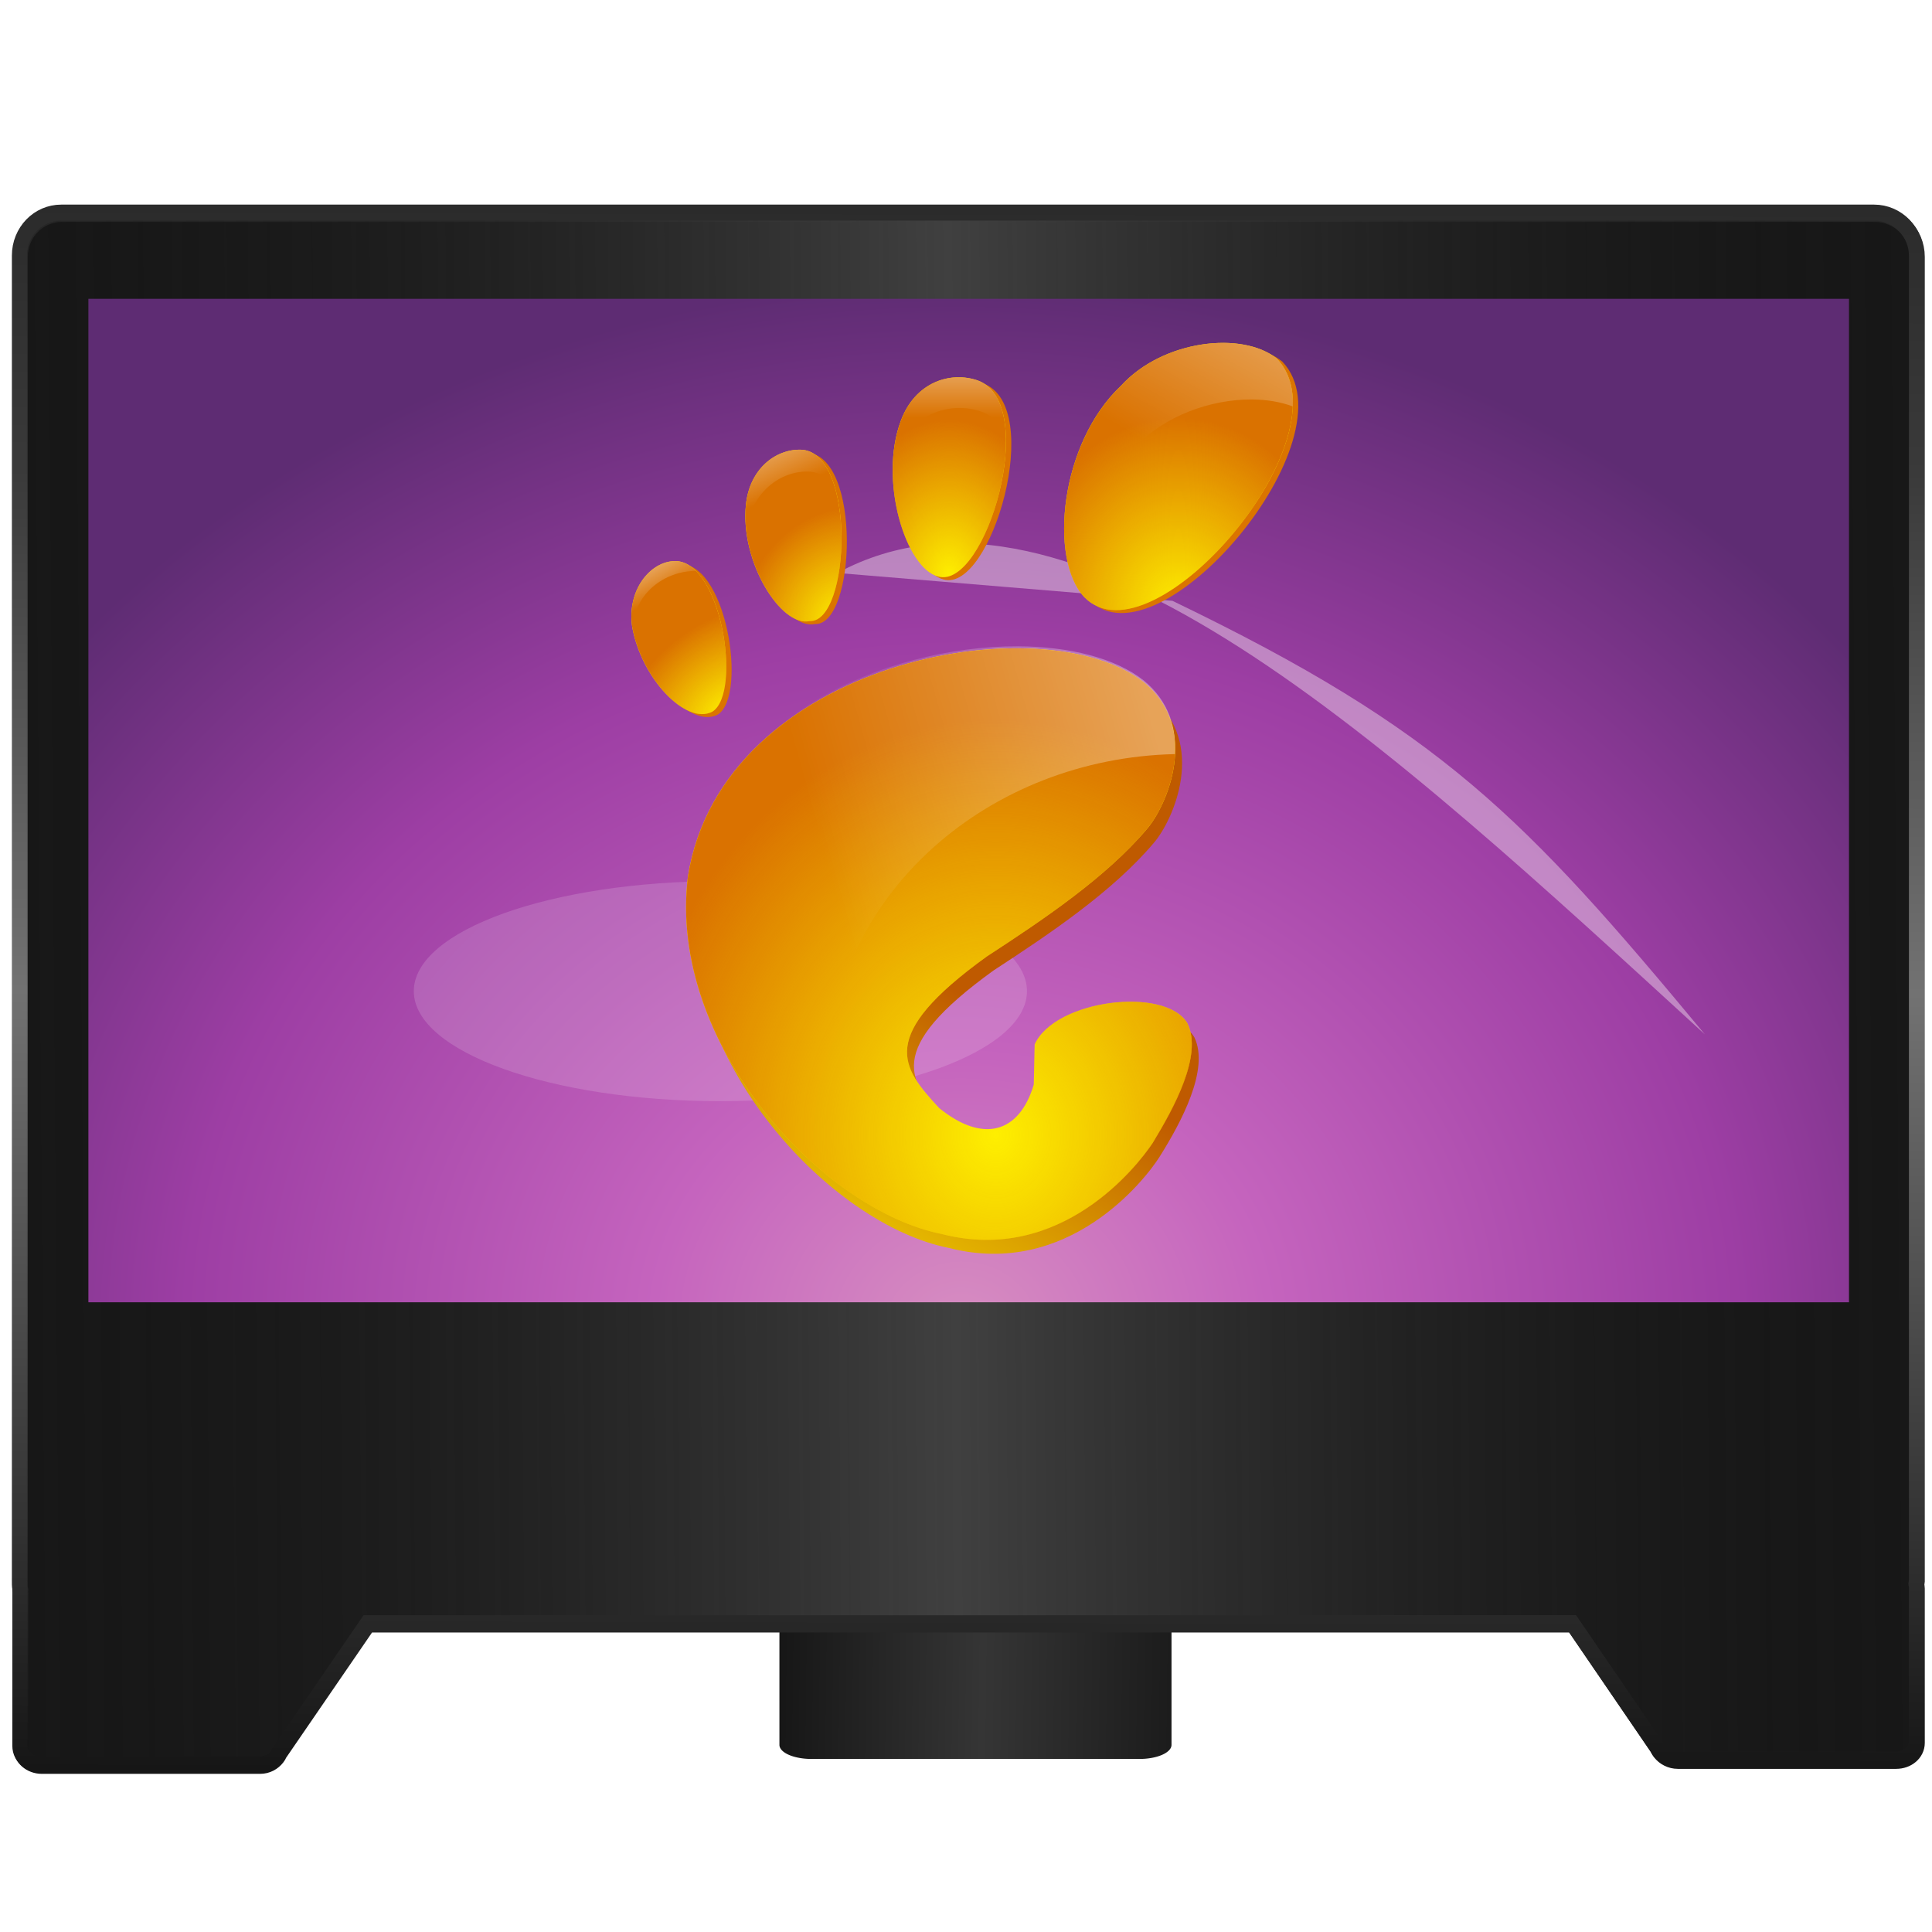 <svg xmlns="http://www.w3.org/2000/svg" viewBox="0 0 128 128" xmlns:xlink="http://www.w3.org/1999/xlink">
<defs>
<filter width="2.142" x="-.571" y="-.659" height="2.318" color-interpolation-filters="sRGB" id="filter5837-7-3">
<feGaussianBlur stdDeviation="9.287"/>
</filter>
<filter width="1.499" x="-.25" y="-.097" height="1.195" color-interpolation-filters="sRGB" id="filter3898-3-1">
<feGaussianBlur stdDeviation="2.706"/>
</filter>
<linearGradient id="linearGradient3153" xlink:href="#linearGradient8772" y1="59.404" y2="77.866" x1="44.764" x2="53.491" gradientUnits="userSpaceOnUse"/>
<linearGradient id="linearGradient8741">
<stop offset="0" stop-color="#fff" stop-opacity="0"/>
<stop offset="1" stop-color="#fff"/>
</linearGradient>
<linearGradient xlink:href="#linearGradient8741" id="linearGradient8747" y1="45.515" x1="188.014" y2="-14.233" x2="217.955" gradientUnits="userSpaceOnUse"/>
<linearGradient id="linearGradient8749">
<stop offset="0" stop-color="#fff"/>
<stop offset="1" stop-color="#fff" stop-opacity="0"/>
</linearGradient>
<linearGradient xlink:href="#linearGradient8749" id="linearGradient8755" y1="5.317" y2="35.698" x2="0" gradientUnits="userSpaceOnUse"/>
<linearGradient id="linearGradient8772">
<stop offset="0" stop-color="#fff"/>
<stop offset="1" stop-color="#fff" stop-opacity="0"/>
</linearGradient>
<linearGradient xlink:href="#linearGradient4194" id="linearGradient5015" y1="-294.645" x1="131.12" y2="-192.901" gradientUnits="userSpaceOnUse" x2="130.87"/>
<linearGradient id="linearGradient4236-29">
<stop offset="0"/>
<stop offset=".504" stop-color="#353535"/>
<stop offset="1" stop-color="#070707"/>
</linearGradient>
<linearGradient id="linearGradient8757">
<stop offset="0" stop-color="#fff"/>
<stop offset="1" stop-color="#fff" stop-opacity="0"/>
</linearGradient>
<linearGradient gradientTransform="translate(-.056 -.08)" xlink:href="#linearGradient4194" id="linearGradient5019" y1="-294.645" x1="131.12" y2="-192.901" gradientUnits="userSpaceOnUse" x2="130.87"/>
<linearGradient gradientTransform="translate(-263.304 -129.252)" xlink:href="#linearGradient5128" id="linearGradient5017" y1="-114.313" x1="306.793" y2="-115.539" gradientUnits="userSpaceOnUse" x2="458.382"/>
<linearGradient id="linearGradient4194">
<stop offset="0" stop-color="#292929"/>
<stop offset=".185" stop-color="#3a3a3a"/>
<stop offset=".312" stop-color="#515151"/>
<stop offset=".505" stop-color="#727272"/>
<stop offset="1" stop-color="#131313"/>
</linearGradient>
<linearGradient id="linearGradient5128">
<stop offset="0" stop-opacity="0"/>
<stop offset=".499" stop-color="#404040"/>
<stop offset="1" stop-opacity="0"/>
</linearGradient>
<linearGradient xlink:href="#linearGradient8757" id="linearGradient8763" y1="24.596" x1="74.593" y2="52.841" x2="86.312" gradientUnits="userSpaceOnUse"/>
<linearGradient gradientTransform="translate(137 575.862)" xlink:href="#linearGradient8634" id="linearGradient8640" y1="128.411" x1="187.145" y2="155.281" x2="100.074" gradientUnits="userSpaceOnUse"/>
<linearGradient id="linearGradient8634">
<stop offset="0" stop-color="#fff" stop-opacity=".636"/>
<stop offset="1" stop-color="#fff" stop-opacity="0"/>
</linearGradient>
<linearGradient id="linearGradient8650">
<stop offset="0" stop-color="#bf5a00"/>
<stop offset="1" stop-color="#fffa00"/>
</linearGradient>
<linearGradient xlink:href="#linearGradient8650" id="linearGradient8648" y1="751.731" x1="273.974" y2="837.971" x2="226.915" gradientUnits="userSpaceOnUse"/>
<linearGradient gradientTransform="matrix(.295 0 0 .156 -102.836 104.476)" id="linearGradient4391" xlink:href="#linearGradient4236-29" y1="48.429" y2="49.459" x1="425.35" x2="582.366" gradientUnits="userSpaceOnUse"/>
<linearGradient id="linearGradient8582">
<stop offset="0" stop-color="#da7200" stop-opacity="0"/>
<stop offset="1" stop-color="#da7200"/>
</linearGradient>
<radialGradient cx="26.617" cy="-2.065" gradientTransform="matrix(-0 -2.852 3.756 0 96.174 156.12)" r="23" id="radialGradient3322-3-9" gradientUnits="userSpaceOnUse">
<stop offset="0" stop-color="#d78ec1"/>
<stop offset=".262" stop-color="#c564be"/>
<stop offset=".661" stop-color="#9d3ea4"/>
<stop offset="1" stop-color="#5e2c73"/>
</radialGradient>
<radialGradient cx="321.099" cy="650.397" gradientTransform="matrix(1.433 -0 0 1.532 -135.188 -338.832)" xlink:href="#linearGradient8582" id="radialGradient8688" r="29.955" gradientUnits="userSpaceOnUse"/>
<radialGradient cx="265.767" cy="640.591" gradientTransform="matrix(2.056 0 -0 2.496 -281.417 -949.691)" xlink:href="#linearGradient8582" id="radialGradient8686" r="14.834" gradientUnits="userSpaceOnUse"/>
<radialGradient cx="272.62" cy="774.699" gradientTransform="matrix(1.438 0 0 1.488 -114.849 -370.824)" xlink:href="#linearGradient8582" id="radialGradient8602" r="66.216" gradientUnits="userSpaceOnUse"/>
<radialGradient cx="236.774" cy="652.219" gradientTransform="matrix(1.583 -1.62 1.43 1.398 -1070.924 131.701)" xlink:href="#linearGradient8582" id="radialGradient8684" r="12.592" gradientUnits="userSpaceOnUse"/>
<radialGradient cx="32.92" cy="15.925" gradientTransform="matrix(-3.701 .036 -.055 -3.309 186.476 146.358)" xlink:href="#radialGradient3322-3-9" id="radialGradient3887" r="21" gradientUnits="userSpaceOnUse"/>
<radialGradient cx="206.598" cy="676.266" gradientTransform="matrix(2.163 -1.463 .993 1.468 -911.728 -8.463)" xlink:href="#linearGradient8582" id="radialGradient8682" r="12.419" gradientUnits="userSpaceOnUse"/>
</defs>
<g transform="translate(19.1 -.784)">
<path fill="url(#linearGradient4391)" d="m34.668,107.522h21.719a2.129,.933 0 0,1 2.129,.933v7.931a2.129,.933 0 0,1 -2.129,.934h-21.719a2.129,.933 0 0,1 -2.129-.934v-7.931a2.129,.933 0 0,1 2.129-.933"/>
</g>
<g transform="matrix(.997 0 0 1.059 -55.613 323.431)">
<path fill="#1a1a1a" stroke="url(#linearGradient5015)" d="m59.906-292.031c-1.552,0-2.781,1.206-2.781,2.688v82.875c0,.185-.006,.357 .031,.531-.014,.065 0,.15 0,.219v9.625c0,.628 .619,1.156 1.406,1.156h14.5c.498,0 .903-.223 1.156-.531 .065-.079 .117-.16 .156-.25l5.875-8.062h80.062l5.625,7.75c.039,.09 .092,.172 .156,.25 .254,.308 .69,.531 1.188,.531h14.5c.787,0 1.406-.497 1.406-1.125v-9.656c0-.069-.017-.153-.031-.219-.002-.009 .002-.022 0-.031 .005-.065 .031-.122 .031-.188v-82.875c0-1.481-1.26-2.688-2.812-2.688h-120.469z"/>
<path fill="url(#linearGradient5017)" stroke="url(#linearGradient5019)" d="m59.851-292.111c-1.552,0-2.781,1.206-2.781,2.688v82.875c0,.185-.006,.357 .031,.531-.014,.065 0,.15 0,.219v9.625c0,.628 .619,1.156 1.406,1.156h14.5c.498,0 .903-.223 1.156-.531 .065-.079 .117-.16 .156-.25l5.875-8.062h80.062l5.625,7.75c.039,.09 .092,.172 .156,.25 .254,.308 .69,.531 1.188,.531h14.5c.787,0 1.406-.497 1.406-1.125v-9.656c0-.069-.017-.153-.031-.219-.002-.009 .002-.022 0-.031 .005-.065 .031-.122 .031-.188v-82.875c0-1.481-1.26-2.688-2.812-2.688h-120.469z"/>
</g>
<g transform="translate(-.059 -6.708)">
<path fill="url(#radialGradient3887)" fill-rule="evenodd" d="m5.915,26.505h116.644v66.482h-116.644z"/>
<path opacity=".389" fill="#fefefe" filter="url(#filter5837-7-3)" d="m-157.819-94.42c0,9.339-8.735,16.909-19.511,16.909-10.775,0-19.511-7.571-19.511-16.909 0-9.339 8.735-16.909 19.511-16.909 10.775,0 19.511,7.571 19.511,16.909z" transform="matrix(1.041 0 0 .431 232.387 113.07)"/>
<path opacity=".628" fill="#fff9f9" filter="url(#filter3898-3-1)" d="m91.992,38.485c-8.631,19.758-9.335,29.075-9.614,51.361 4.356-32.709 8.438-66.079 26.014-66.769z" transform="matrix(-.859 .501 .526 .653 136.512 -24.705)"/>
</g>
<g fill="#db7400" transform="matrix(.253 0 0 .279 -3.797 -142.776)">
<path d="m181.934,661.14c-1.26-8.582 4.547-14.831 10.314-15.4 12.884-1.673 18.68,31.235 10.703,35.699-6.922,3.294-18.677-7.999-21.016-20.298z"/>
<path d="m211.74,632.337c.956-8.622 7.848-13.283 14.417-13.101 14.551,.447 12.999,41.12 2.27,40.688-7.584,1.496-18.226-14.273-16.686-27.587z"/>
<path d="m252.332,612.322c3.762-9.18 12.983-11.786 20.149-9.52 16.372,5.407 2.094,49.804-10.407,46.539-8.501-1.955-15.621-22.863-9.742-37.019z"/>
<path d="m309.969,604.05c11.029-10.971 31.849-13.004 40.823-6.45 19.122,18.209-32.459,73.23-50.441,56.646-9.379-9.114-6.334-36.618 9.618-50.196z"/>
<path fill="url(#linearGradient8648)" d="m317.182,711.868c5.071-5.329 14.123-23.689-.884-34.825-26.449-18.777-110.179-5.222-119.324,46.05-5.495,39.879 35.398,79.419 66.504,84.989 31.143,7.272 51.356-16.112 55.194-21.655 5.664-8.181 13.104-20.747 9.117-28.333-5.716-8.898-34.658-5.725-40.026,4.95l-.235,9.546c-3.757,11.499-13.287,14.045-24.793,5.569-9.767-9.618-16.578-16.968 12.463-35.974 14.893-8.802 31.226-18.772 41.984-30.317z"/>
</g>
<g transform="matrix(.253 0 0 .279 -4.152 -142.971)">
<g fill="#feef00">
<path d="m181.934,661.14c-1.26-8.582 4.547-14.831 10.314-15.4 12.884-1.673 18.68,31.235 10.703,35.699-6.922,3.294-18.677-7.999-21.016-20.298z"/>
<path d="m211.74,632.337c.956-8.622 7.848-13.283 14.417-13.101 14.551,.447 12.999,41.12 2.27,40.688-7.584,1.496-18.226-14.273-16.686-27.587z"/>
<path d="m252.332,612.322c3.762-9.18 12.983-11.786 20.149-9.52 16.372,5.407 2.094,49.804-10.407,46.539-8.501-1.955-15.621-22.863-9.742-37.019z"/>
<path d="m309.969,604.05c11.029-10.971 31.849-13.004 40.823-6.45 19.122,18.209-32.459,73.23-50.441,56.646-9.379-9.114-6.334-36.618 9.618-50.196z"/>
<path d="m316.782,709.268c5.071-5.329 14.123-23.689-.884-34.825-26.449-18.777-110.179-5.222-119.324,46.05-5.495,39.879 35.398,79.419 66.504,84.989 31.143,7.272 51.237-16.196 55.194-21.655 5.544-8.265 13.104-20.747 9.117-28.333-5.716-8.898-34.658-5.725-40.026,4.95l-.235,9.546c-3.757,11.499-13.287,14.045-24.793,5.569-9.767-9.618-16.578-16.968 12.463-35.974 14.893-8.802 31.226-18.772 41.984-30.317z"/>
</g>
<path fill="url(#radialGradient8602)" d="m316.782,709.268c5.071-5.329 14.123-23.689-.884-34.825-26.449-18.777-110.179-5.222-119.324,46.05-5.495,39.879 35.398,79.419 66.504,84.989 31.143,7.272 51.356-16.112 55.194-21.655 5.664-8.181 13.104-20.747 9.117-28.333-5.716-8.898-34.658-5.725-40.026,4.95l-.235,9.546c-3.757,11.499-13.287,14.045-24.793,5.569-9.767-9.618-16.578-16.968 12.463-35.974 14.893-8.802 31.226-18.772 41.984-30.317z"/>
<path opacity=".54" fill="url(#linearGradient8640)" d="m282.938,665.919c-34.672-.118-79.802,17.305-86.375,54.292-4.162,30.313 18.287,60.423 42.938,75.683-4.535-9.564-6.799-20.014-6.25-30.925 2.042-40.565 42.129-72.457 90.844-73.456 .401-6.076-1.481-12.507-8.188-17.501-7.439-5.3-19.402-8.046-32.969-8.092z"/>
<path fill="url(#radialGradient8682)" d="m181.934,661.14c-1.26-8.582 4.547-14.831 10.314-15.4 12.884-1.673 18.68,31.235 10.703,35.699-6.922,3.294-18.677-7.999-21.016-20.298z"/>
<path fill="url(#radialGradient8684)" d="m211.74,632.337c.956-8.622 7.848-13.283 14.417-13.101 14.551,.447 12.999,41.12 2.27,40.688-7.584,1.496-18.226-14.273-16.686-27.587z"/>
<path fill="url(#radialGradient8686)" d="m252.332,612.322c3.762-9.18 12.983-11.786 20.149-9.52 16.372,5.407 2.094,49.804-10.407,46.539-8.501-1.955-15.621-22.863-9.742-37.019z"/>
<path fill="url(#radialGradient8688)" d="m309.969,604.05c11.029-10.971 31.849-13.004 40.823-6.45 19.122,18.209-32.459,73.23-50.441,56.646-9.379-9.114-6.334-36.618 9.618-50.196z"/>
<path fill="url(#linearGradient8763)" d="m89.156,43.375c-6.568-.182-13.45,4.472-14.406,13.094-.222,1.917-.207,3.883 .031,5.844 1.625-9.081 9.155-13.95 16.375-13.75 2.796,.086 5.074,1.487 6.875,3.719-1.663-5.088-4.559-8.774-8.875-8.906z" transform="translate(137 575.862)"/>
<path fill="url(#linearGradient8755)" d="m129.844,26.188c-5.793,.207-11.678,3.396-14.5,10.281-1.133,2.729-1.781,5.703-2.031,8.75 3.264-7.854 9.986-11.512 16.625-11.75 2.223-.08 4.438,.223 6.5,.875 2.945,.973 5.011,3.029 6.375,5.812-.24-6.375-2.39-11.583-7.344-13.219-1.792-.566-3.694-.819-5.625-.75z" transform="translate(137 575.862)"/>
<path opacity=".572" fill="url(#linearGradient8747)" d="m199.844,18c-9.26-.04-19.982,3.33-26.875,10.188-13.52,11.508-17.76,33.003-13.031,44.844 1.972-10.896 7.388-22.279 16.312-29.875 7.935-7.894 20.278-11.765 30.938-11.719 3.921,.017 7.591,.577 10.75,1.656 .183-4.446-1.044-8.38-4.156-11.344-3.365-2.458-8.382-3.726-13.938-3.75z" transform="translate(137 575.862)"/>
<path fill="url(#linearGradient3153)" d="m56.438,69.812c-.389-.013-.785,.01-1.188,.062-5.766,.569-11.573,6.824-10.312,15.406 1.955,10.282 10.49,19.839 17.281,20.781-7.414-3.627-14.5-10.836-16.531-18.438-1.771-8.582 6.364-14.837 14.469-15.406 .524-.048 1.055-.07 1.562-.062-1.561-1.419-3.338-2.277-5.281-2.344z" transform="translate(137 575.862)"/>
</g>
</svg>
